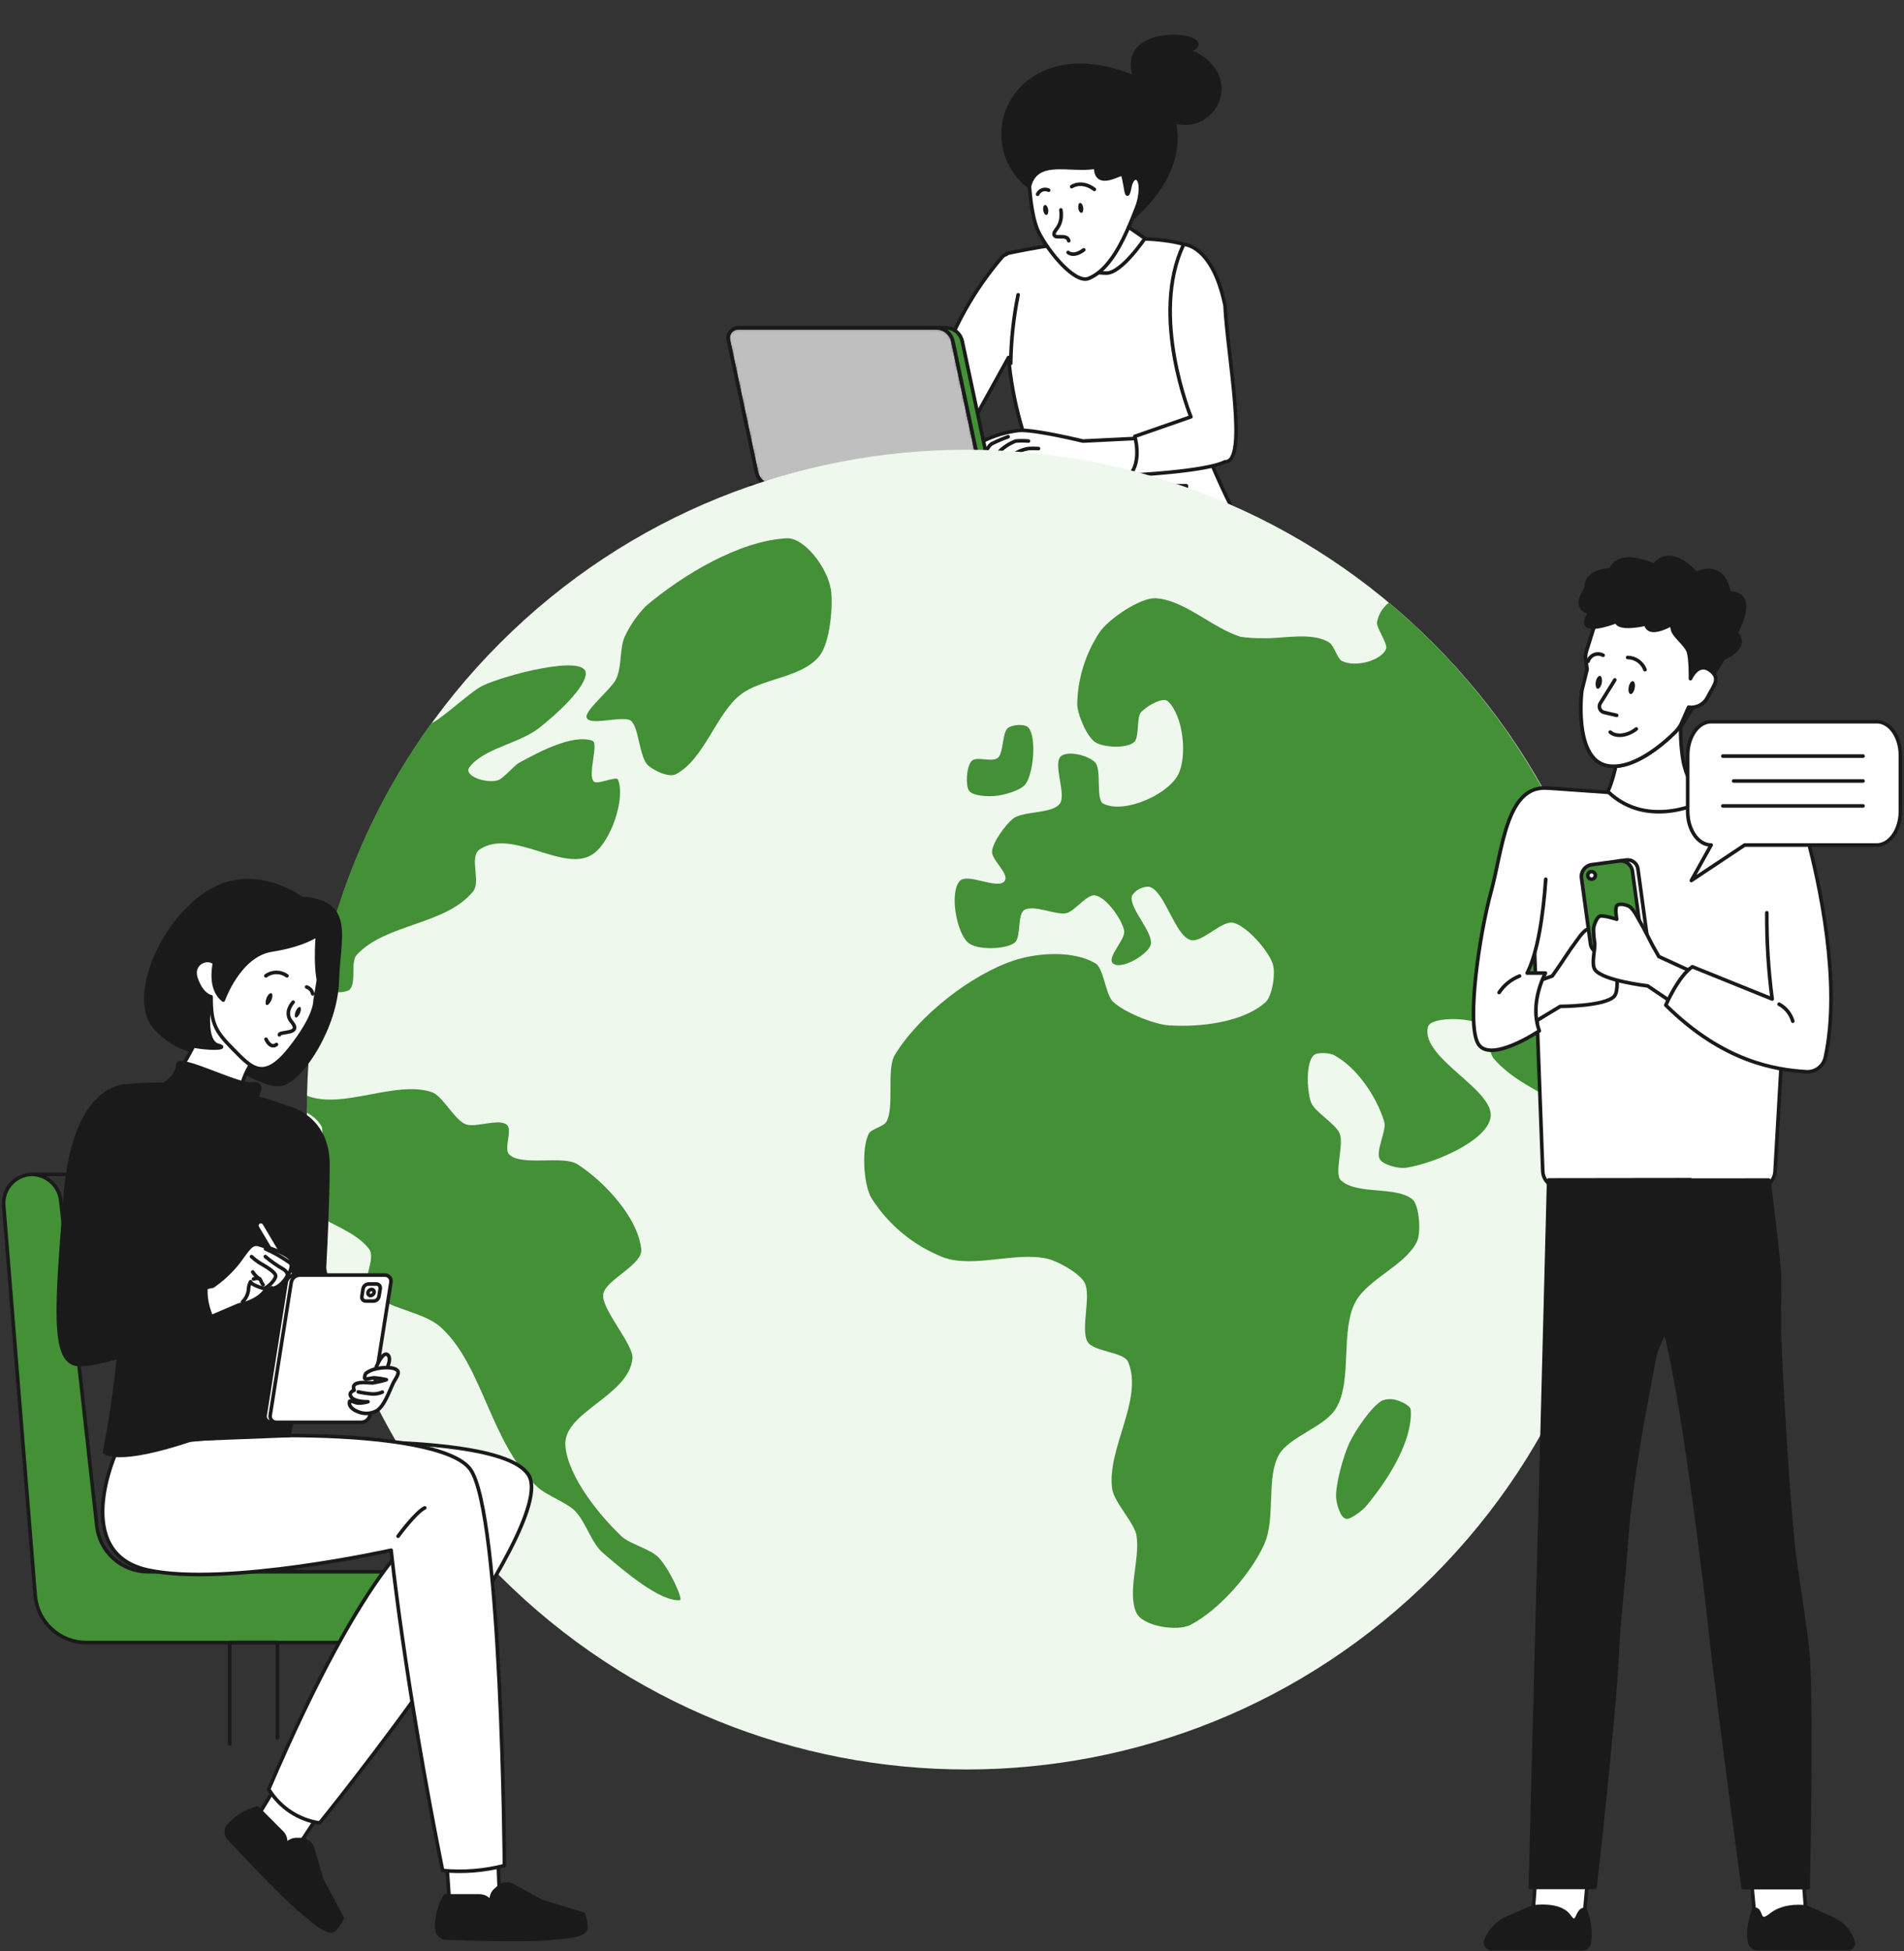 <svg width="530" height="543" viewBox="0 0 530 543" fill="none" xmlns="http://www.w3.org/2000/svg">
<rect x="0" y="0" width="530" height="543" fill="#333333" stroke="none"/>
<path d="M364.915 196.145V202.746H270.13V196.145C270.13 192.898 271.419 189.784 273.713 187.486C276.007 185.189 279.119 183.896 282.366 183.891H352.662C355.912 183.891 359.029 185.182 361.327 187.48C363.624 189.778 364.915 192.895 364.915 196.145Z" stroke="#191A19" stroke-miterlimit="10"/>
<path d="M367.258 235.875V202.747H267.754V247.687" stroke="#191A19" stroke-miterlimit="10"/>
<path d="M251.054 124.27C251.054 124.27 254.958 113.85 264.767 115.513C274.577 117.176 267.075 125.373 262.357 126.103C262.34 126.103 261.644 123.235 251.054 124.27Z" fill="white" stroke="#191A19" stroke-linecap="round" stroke-linejoin="round"/>
<path d="M244.555 130.177C243.265 131.466 240.159 131.568 242.246 128.768C243.962 126.521 246.281 124.809 248.933 123.829C253.583 121.759 255.399 122.132 259.608 121.25C263.817 120.367 264.598 122.047 266.057 122.845C269.537 124.746 270.368 125.068 271.234 126.986C272.099 128.904 273.067 131.382 270.368 131.382C267.67 131.382 267.738 127.308 265.277 127.461C262.816 127.614 261.696 131.382 260.016 131.382H259.388C257.945 131.382 257.877 130.194 258.743 128.31C259.608 126.426 260.576 124.746 260.576 124.746C259.162 125.498 258.03 126.689 257.351 128.14C256.197 130.584 255.993 131.534 253.957 131.534C251.92 131.534 251.988 129.973 254.093 126.443C252.869 127.164 251.857 128.194 251.156 129.43C250.138 131.382 249.595 131.246 248.237 131.246C246.54 131.246 246.54 128.327 249.731 126.409C249.731 126.545 249.035 125.696 244.555 130.177Z" fill="white" stroke="#191A19" stroke-linecap="round" stroke-linejoin="round"/>
<path d="M256.842 123.184C256.842 123.184 255.603 123.184 254.839 125.204L256.842 123.184Z" fill="white"/>
<path d="M256.842 123.184C256.842 123.184 255.603 123.184 254.839 125.204" stroke="#191A19" stroke-linecap="round" stroke-linejoin="round"/>
<path d="M281.62 258.735L288.408 270.598H294.212L296.758 267L290.479 251.726L281.62 258.735Z" fill="white" stroke="#191A19" stroke-linecap="round" stroke-linejoin="round"/>
<path d="M297.709 156.024L290.7 158.655C290.7 158.655 240.77 173.114 238.58 185.368C236.391 197.621 282.57 261.62 282.57 261.62C282.57 261.62 288.137 262.435 292.465 255.052C292.465 255.052 276.172 205.988 268.705 196.365C268.705 196.365 323.488 186.725 326.119 179.716C328.75 172.707 321.452 155.345 321.452 155.345L297.709 156.024Z" fill="#191A19" stroke="#191A19" stroke-linecap="round" stroke-linejoin="round"/>
<path d="M284.708 270.36C284.827 270.146 284.999 269.965 285.206 269.835C285.414 269.704 285.651 269.628 285.896 269.614C287.991 269.482 290.027 268.866 291.844 267.815C293.661 266.764 295.209 265.306 296.367 263.555C296.574 263.26 296.882 263.051 297.233 262.97C297.584 262.888 297.953 262.94 298.268 263.114C300.855 264.635 303.028 266.768 304.599 269.325C305.164 270.223 305.361 271.305 305.149 272.345C304.938 273.385 304.333 274.303 303.462 274.909L281.806 289.47C280.653 290.247 279.293 290.661 277.903 290.658H272.523C272.221 290.659 271.923 290.588 271.655 290.45C271.386 290.311 271.155 290.111 270.98 289.865C270.806 289.618 270.693 289.334 270.651 289.035C270.609 288.736 270.64 288.431 270.741 288.147C270.956 287.49 271.333 286.899 271.837 286.428C272.342 285.956 272.957 285.619 273.626 285.448C277.19 284.583 283.995 271.803 284.708 270.36Z" fill="#191A19"/>
<mask id="mask0_740_623" style="mask-type:luminance" maskUnits="userSpaceOnUse" x="270" y="262" width="36" height="29">
<path d="M284.709 270.361C284.828 270.147 285 269.966 285.207 269.835C285.415 269.705 285.652 269.629 285.897 269.614C287.992 269.483 290.028 268.867 291.845 267.816C293.662 266.764 295.21 265.306 296.368 263.555C296.575 263.26 296.883 263.052 297.234 262.97C297.585 262.889 297.954 262.94 298.269 263.114C300.856 264.636 303.029 266.769 304.6 269.326C305.165 270.224 305.362 271.305 305.15 272.345C304.939 273.385 304.334 274.304 303.463 274.909L281.807 289.471C280.654 290.248 279.294 290.662 277.904 290.659H272.524C272.222 290.66 271.924 290.588 271.656 290.45C271.387 290.312 271.156 290.111 270.981 289.865C270.807 289.619 270.694 289.334 270.652 289.035C270.61 288.736 270.641 288.432 270.742 288.147C270.957 287.491 271.334 286.9 271.838 286.428C272.343 285.956 272.958 285.62 273.627 285.449C277.191 284.583 283.996 271.804 284.709 270.361Z" fill="white"/>
</mask>
<g mask="url(#mask0_740_623)">
<path d="M284.709 270.361C284.828 270.147 285 269.966 285.207 269.835C285.415 269.705 285.652 269.629 285.897 269.614C287.992 269.483 290.028 268.867 291.845 267.816C293.662 266.764 295.21 265.306 296.368 263.555C296.575 263.26 296.883 263.052 297.234 262.97C297.585 262.889 297.954 262.94 298.269 263.114C300.856 264.636 303.029 266.769 304.6 269.326C305.165 270.224 305.362 271.305 305.15 272.345C304.939 273.385 304.334 274.304 303.463 274.909L281.807 289.471C280.654 290.248 279.294 290.662 277.904 290.659H272.524C272.222 290.66 271.924 290.588 271.656 290.45C271.387 290.312 271.156 290.111 270.981 289.865C270.807 289.619 270.694 289.334 270.652 289.035C270.61 288.736 270.641 288.432 270.742 288.147C270.957 287.491 271.334 286.9 271.838 286.428C272.343 285.956 272.958 285.62 273.627 285.449C277.191 284.583 283.996 271.804 284.709 270.361Z" fill="#BFBFBF" stroke="#191A19" stroke-linecap="round" stroke-linejoin="round"/>
</g>
<path d="M284.708 270.36C284.827 270.146 284.999 269.965 285.206 269.835C285.414 269.704 285.651 269.628 285.896 269.614C287.991 269.482 290.027 268.866 291.844 267.815C293.661 266.764 295.209 265.306 296.367 263.555C296.574 263.26 296.882 263.051 297.233 262.97C297.584 262.888 297.953 262.94 298.268 263.114C300.855 264.635 303.028 266.768 304.599 269.325C305.164 270.223 305.361 271.305 305.149 272.345C304.938 273.385 304.333 274.303 303.462 274.909L281.806 289.47C280.653 290.247 279.293 290.661 277.903 290.658H272.523C272.221 290.659 271.923 290.588 271.655 290.45C271.386 290.311 271.155 290.111 270.98 289.865C270.806 289.618 270.693 289.334 270.651 289.035C270.609 288.736 270.64 288.431 270.741 288.147C270.956 287.49 271.333 286.899 271.837 286.428C272.342 285.956 272.957 285.619 273.626 285.448C277.19 284.583 283.995 271.803 284.708 270.36Z" stroke="#191A19" stroke-linecap="round" stroke-linejoin="round"/>
<path d="M278.667 261.62L276.359 278.88L286.627 280.645L291.905 263.674L278.667 261.62Z" fill="white" stroke="#191A19" stroke-linecap="round" stroke-linejoin="round"/>
<path d="M314.136 160.64C314.764 163.016 313.678 170.823 311.489 171.926C303.003 176.424 288.985 188.372 285.879 201.151C281.942 217.342 277.563 266.848 277.563 266.848C277.563 266.848 281.076 272.533 290.275 269.902C290.275 269.902 307.348 228.73 308.655 208.585C317.494 202.722 326.891 197.748 336.708 193.735C344.991 190.612 349.505 185.419 351.151 180.972C355.53 169.092 346.773 149.88 346.773 149.88L314.357 156.397L314.136 160.64Z" fill="#191A19" stroke="#191A19" stroke-linecap="round" stroke-linejoin="round"/>
<path d="M275.917 274.62C275.732 274.459 275.507 274.349 275.266 274.301C275.025 274.253 274.776 274.27 274.543 274.348C271.607 275.35 260.796 278.829 254.55 278.54C250.002 278.32 248.576 280.899 248.152 282.868C248.096 283.14 248.096 283.42 248.152 283.691C248.208 283.963 248.319 284.22 248.477 284.447C248.636 284.675 248.84 284.867 249.076 285.013C249.312 285.158 249.575 285.255 249.849 285.295L284.963 290.607C286.009 290.772 287.078 290.528 287.948 289.924C288.817 289.32 289.42 288.403 289.63 287.366C290.271 284.424 290.178 281.37 289.359 278.472C289.249 278.128 289.013 277.837 288.699 277.658C288.384 277.479 288.014 277.424 287.662 277.505C285.614 277.964 283.488 277.943 281.45 277.442C279.413 276.942 277.519 275.976 275.917 274.62Z" fill="#191A19"/>
<mask id="mask1_740_623" style="mask-type:luminance" maskUnits="userSpaceOnUse" x="248" y="274" width="43" height="17">
<path d="M275.917 274.62C275.731 274.459 275.507 274.349 275.266 274.301C275.024 274.253 274.775 274.27 274.542 274.348C271.606 275.35 260.795 278.829 254.55 278.54C250.001 278.32 248.576 280.899 248.152 282.868C248.095 283.14 248.095 283.42 248.151 283.691C248.207 283.963 248.318 284.22 248.477 284.447C248.636 284.675 248.839 284.867 249.075 285.013C249.311 285.158 249.574 285.255 249.849 285.295L284.963 290.607C286.008 290.772 287.078 290.528 287.947 289.924C288.817 289.32 289.42 288.403 289.63 287.366C290.271 284.424 290.178 281.37 289.358 278.472C289.248 278.128 289.013 277.837 288.698 277.658C288.384 277.479 288.014 277.424 287.661 277.505C285.614 277.964 283.488 277.943 281.45 277.442C279.412 276.942 277.518 275.976 275.917 274.62Z" fill="white"/>
</mask>
<g mask="url(#mask1_740_623)">
<path d="M275.917 274.62C275.731 274.459 275.507 274.349 275.266 274.301C275.024 274.253 274.775 274.27 274.542 274.348C271.606 275.35 260.795 278.829 254.55 278.54C250.001 278.32 248.576 280.899 248.152 282.868C248.095 283.14 248.095 283.42 248.151 283.691C248.207 283.963 248.318 284.22 248.477 284.447C248.636 284.675 248.839 284.867 249.075 285.013C249.311 285.158 249.574 285.255 249.849 285.295L284.963 290.607C286.008 290.772 287.078 290.528 287.947 289.924C288.817 289.32 289.42 288.403 289.63 287.366C290.271 284.424 290.178 281.37 289.358 278.472C289.248 278.128 289.013 277.837 288.698 277.658C288.384 277.479 288.014 277.424 287.661 277.505C285.614 277.964 283.488 277.943 281.45 277.442C279.412 276.942 277.518 275.976 275.917 274.62Z" fill="#BFBFBF" stroke="#191A19" stroke-linecap="round" stroke-linejoin="round"/>
</g>
<path d="M275.917 274.62C275.732 274.459 275.507 274.349 275.266 274.301C275.025 274.253 274.776 274.27 274.543 274.348C271.607 275.35 260.796 278.829 254.55 278.54C250.002 278.32 248.576 280.899 248.152 282.868C248.096 283.14 248.096 283.42 248.152 283.691C248.208 283.963 248.319 284.22 248.477 284.447C248.636 284.675 248.84 284.867 249.076 285.013C249.312 285.158 249.575 285.255 249.849 285.295L284.963 290.607C286.009 290.772 287.078 290.528 287.948 289.924C288.817 289.32 289.42 288.403 289.63 287.366C290.271 284.424 290.178 281.37 289.359 278.472C289.249 278.128 289.013 277.837 288.699 277.658C288.384 277.479 288.014 277.424 287.662 277.505C285.614 277.964 283.488 277.943 281.45 277.442C279.413 276.942 277.519 275.976 275.917 274.62Z" stroke="#191A19" stroke-linecap="round" stroke-linejoin="round"/>
<path d="M351.593 156.906C324.863 164.357 290.7 158.604 290.7 158.604C291.281 153.643 291.15 148.626 290.309 143.703H321.74C322.862 143.707 323.974 143.489 325.011 143.06C326.048 142.632 326.99 142.003 327.782 141.208C329.352 139.616 330.23 137.469 330.226 135.234H288.731C287.611 130.142 286.083 124.338 284.132 117.923C282.416 111.896 281.279 105.718 280.737 99.475L270.045 118.789C270.045 118.789 268.688 123.49 261.848 123.625C255.009 123.761 255.789 121.283 261.712 101.987C265.435 90.821 271.285 80.482 278.938 71.54C279.255 71.167 279.684 70.905 280.16 70.793C280.16 70.641 280.16 70.556 280.16 70.556C316 63 329.5 68 329.5 68C317.23 103.64 351.593 156.906 351.593 156.906Z" fill="white" stroke="#191A19" stroke-linecap="round" stroke-linejoin="round"/>
<path d="M290.378 126.731C290.378 126.731 284.573 130.244 286.253 131.059C289.071 132.434 295.197 128.106 295.197 128.106C295.197 128.106 301.867 127.665 298.473 126.137L295.079 124.61L290.378 126.731Z" fill="white"/>
<mask id="mask2_740_623" style="mask-type:luminance" maskUnits="userSpaceOnUse" x="285" y="124" width="15" height="8">
<path d="M290.378 126.731C290.378 126.731 284.573 130.244 286.253 131.059C289.071 132.434 295.197 128.106 295.197 128.106C295.197 128.106 301.867 127.665 298.473 126.137L295.079 124.61L290.378 126.731Z" fill="white"/>
</mask>
<g mask="url(#mask2_740_623)">
<path opacity="0.2" d="M290.378 126.731C290.378 126.731 284.573 130.244 286.253 131.059C289.071 132.434 295.197 128.106 295.197 128.106C295.197 128.106 301.867 127.665 298.473 126.137L295.079 124.61L290.378 126.731Z" fill="#191A19"/>
</g>
<path d="M290.378 126.731C290.378 126.731 284.573 130.244 286.253 131.059C289.071 132.434 295.197 128.106 295.197 128.106C295.197 128.106 301.867 127.665 298.473 126.137L295.079 124.61L290.378 126.731Z" stroke="#191A19" stroke-linecap="round" stroke-linejoin="round"/>
<path d="M297.981 74.12C297.981 74.12 301.375 89.564 305.618 89.564C309.861 89.564 318.703 66.33 318.703 66.33L312.831 62.308L297.981 74.12Z" fill="white"/>
<path d="M297.981 74.12C297.981 74.12 303.757 76 308 76C312.243 76 318.703 66.33 318.703 66.33L312.831 62.308L297.981 74.12Z" stroke="#191A19" stroke-linecap="round" stroke-linejoin="round"/>
<path d="M286.253 44.777C286.253 44.777 286.253 58.795 289.07 64.498C291.887 70.2 299.25 79 303 77.5C312.5 73.7 316.5 55 319.5 51C319.839 49.201 322.47 47.577 318.567 46.796C314.341 45.982 314.375 52.057 314.375 52.057L308.163 36.24L293.805 33.83L289.002 36.019L286.253 44.777Z" fill="white" stroke="#191A19" stroke-linecap="round" stroke-linejoin="round"/>
<path d="M295.316 58.421C296 63.5 292.757 64.131 293.5 65.5C294.043 66.503 297 65 297.5 67" stroke="#191A19" stroke-linecap="round" stroke-linejoin="round"/>
<path d="M297.326 70.253C297.326 70.253 298.777 71.704 301.679 69.527" stroke="#191A19" stroke-linecap="round" stroke-linejoin="round"/>
<path d="M288.833 54.059C288.959 53.782 289.139 53.533 289.362 53.326C289.585 53.118 289.847 52.957 290.132 52.852C290.418 52.746 290.721 52.698 291.026 52.71C291.33 52.722 291.629 52.794 291.905 52.922" stroke="#191A19" stroke-linecap="round" stroke-linejoin="round"/>
<path d="M298.319 51.938C298.319 51.938 301.018 50.003 304.633 52.702" stroke="#191A19" stroke-linecap="round" stroke-linejoin="round"/>
<path d="M291.786 58.337C291.888 59.084 291.684 59.763 291.294 59.813C290.903 59.864 290.513 59.287 290.394 58.524C290.275 57.76 290.513 57.098 290.886 57.047C291.26 56.996 291.667 57.573 291.786 58.337Z" fill="#191A19"/>
<path d="M301.527 57.759C301.645 58.523 301.425 59.185 301.051 59.236C300.678 59.287 300.254 58.71 300.152 57.963C300.05 57.216 300.254 56.52 300.644 56.469C301.035 56.419 301.374 56.996 301.527 57.759Z" fill="#191A19"/>
<path d="M333.145 12.289C333.256 13.22 331.815 13.765 330.688 14.001C346.59 20.407 338.442 37.259 326.786 33.813C330.089 48.199 317 59 315.5 60.5C320 49.5 315.5 47 314.5 52C313.5 57 313.5 51.5 312.5 48.5C312.266 47.799 305 53 305 46.5C297.794 47.784 288.5 43.778 286.5 52C269.5 38.5 283.5 8 316.008 21.61C310.955 8.174 332.723 8.754 333.145 12.289Z" fill="#191A19" stroke="#191A19"/>
<path d="M317.209 121.962L301.442 122.743C301.442 122.743 288.187 119.501 283.69 119.773C280.191 120.187 276.789 121.191 273.626 122.743C272.199 123.804 271.099 125.245 270.452 126.901C270.321 127.716 270.321 128.547 270.452 129.362C270.451 129.792 270.614 130.207 270.907 130.522C271.2 130.837 271.601 131.029 272.031 131.059C275.051 131.28 280.058 131.551 281.246 130.058C281.246 130.058 280.262 131.229 282.044 131.229C283.826 131.229 286.253 128.411 286.253 128.411L291.582 128.191C291.582 128.191 293.873 131.042 300.78 131.229C301.901 131.066 303 130.775 304.056 130.363L316.869 132.06L318.566 129.871V122.454L317.209 121.962Z" fill="white" stroke="#191A19" stroke-linecap="round" stroke-linejoin="round"/>
<path d="M272.863 129.854C272.863 129.854 274.34 124.559 276.037 123.507C277.532 122.764 279.067 122.107 280.636 121.538" stroke="#191A19" stroke-linecap="round" stroke-linejoin="round"/>
<path d="M276.529 129.854C276.704 128.606 277.071 127.393 277.615 126.256C279.009 124.698 280.754 123.493 282.706 122.743C283.897 122.629 285.096 122.629 286.287 122.743" stroke="#191A19" stroke-linecap="round" stroke-linejoin="round"/>
<path d="M281.603 128.87C281.603 128.87 282.078 126.613 282.672 126.137C283.774 125.484 284.988 125.04 286.253 124.831C287.19 124.76 288.132 124.76 289.07 124.831" stroke="#191A19" stroke-linecap="round" stroke-linejoin="round"/>
<path d="M314.442 132.264C314.442 132.264 335.744 131.264 341 128.5C347.568 128.822 341.662 98.798 341 85C337.5 68 329.5 68 329.5 68C319.962 87.823 331.5 116 331.5 116L315.885 121.436C315.885 121.436 317.939 128.327 314.442 132.264Z" fill="white" stroke="#191A19" stroke-linecap="round" stroke-linejoin="round"/>
<path d="M283.403 82.029C282.126 88.315 281.439 94.707 281.349 101.122" stroke="#191A19" stroke-linecap="round" stroke-linejoin="round"/>
<path d="M263.444 91.21H256.655L266.007 135.234H272.795C273.245 135.252 273.693 135.162 274.102 134.973C274.511 134.784 274.869 134.5 275.147 134.146C275.426 133.792 275.616 133.376 275.703 132.934C275.789 132.492 275.77 132.036 275.646 131.603L267.823 94.825C267.584 93.829 267.028 92.938 266.238 92.285C265.448 91.633 264.467 91.256 263.444 91.21Z" fill="#191A19"/>
<path d="M263.444 91.21H256.655L266.007 135.234H272.795C273.245 135.252 273.693 135.162 274.102 134.973C274.511 134.784 274.869 134.5 275.147 134.146C275.426 133.792 275.616 133.376 275.703 132.934C275.789 132.492 275.77 132.036 275.646 131.603L267.823 94.825C267.584 93.829 267.028 92.938 266.238 92.285C265.448 91.633 264.467 91.256 263.444 91.21Z" fill="#439037" stroke="#191A19" stroke-linecap="round" stroke-linejoin="round"/>
<path d="M275.663 131.602H311.303V133.299C311.303 133.562 311.251 133.823 311.15 134.066C311.05 134.309 310.902 134.529 310.716 134.715C310.53 134.901 310.309 135.049 310.066 135.149C309.824 135.25 309.563 135.302 309.3 135.302H277.614C277.351 135.302 277.091 135.25 276.848 135.149C276.605 135.049 276.384 134.901 276.198 134.715C276.012 134.529 275.865 134.309 275.764 134.066C275.664 133.823 275.612 133.562 275.612 133.299V131.602H275.663Z" fill="#191A19"/>
<mask id="mask3_740_623" style="mask-type:luminance" maskUnits="userSpaceOnUse" x="275" y="131" width="37" height="5">
<path d="M275.663 131.602H311.303V133.299C311.303 133.562 311.251 133.823 311.15 134.066C311.05 134.309 310.902 134.529 310.716 134.715C310.53 134.901 310.309 135.049 310.066 135.149C309.824 135.25 309.563 135.302 309.3 135.302H277.614C277.351 135.302 277.091 135.25 276.848 135.149C276.605 135.049 276.384 134.901 276.198 134.715C276.012 134.529 275.865 134.309 275.764 134.066C275.664 133.823 275.612 133.562 275.612 133.299V131.602H275.663Z" fill="white"/>
</mask>
<g mask="url(#mask3_740_623)">
<path opacity="0.2" d="M275.663 131.602H311.303V133.299C311.303 133.562 311.251 133.823 311.15 134.066C311.05 134.309 310.902 134.529 310.716 134.715C310.53 134.901 310.309 135.049 310.066 135.149C309.824 135.25 309.563 135.302 309.3 135.302H277.614C277.351 135.302 277.091 135.25 276.848 135.149C276.605 135.049 276.384 134.901 276.198 134.715C276.012 134.529 275.865 134.309 275.764 134.066C275.664 133.823 275.612 133.562 275.612 133.299V131.602H275.663Z" fill="white"/>
</g>
<path d="M275.663 131.602H311.303V133.299C311.303 133.562 311.251 133.823 311.15 134.066C311.05 134.309 310.902 134.529 310.716 134.715C310.53 134.901 310.309 135.049 310.066 135.149C309.824 135.25 309.563 135.302 309.3 135.302H277.614C277.351 135.302 277.091 135.25 276.848 135.149C276.605 135.049 276.384 134.901 276.198 134.715C276.012 134.529 275.865 134.309 275.764 134.066C275.664 133.823 275.612 133.562 275.612 133.299V131.602H275.663Z" stroke="#191A19" stroke-linecap="round" stroke-linejoin="round"/>
<path d="M270.181 135.234H214.99C213.962 135.188 212.977 134.809 212.184 134.154C211.391 133.498 210.833 132.603 210.594 131.602L202.787 94.825C202.663 94.392 202.643 93.937 202.73 93.495C202.817 93.054 203.007 92.639 203.286 92.286C203.564 91.933 203.923 91.651 204.332 91.464C204.741 91.277 205.189 91.19 205.638 91.21H260.83C261.854 91.253 262.836 91.629 263.626 92.282C264.417 92.934 264.972 93.827 265.208 94.825L273.032 131.602C273.156 132.035 273.175 132.492 273.088 132.934C273.002 133.376 272.811 133.791 272.533 134.145C272.255 134.5 271.897 134.783 271.488 134.972C271.079 135.162 270.631 135.251 270.181 135.234Z" fill="#191A19"/>
<mask id="mask4_740_623" style="mask-type:luminance" maskUnits="userSpaceOnUse" x="202" y="91" width="72" height="45">
<path d="M270.181 135.234H214.99C213.962 135.189 212.977 134.809 212.184 134.154C211.391 133.499 210.833 132.603 210.594 131.602L202.787 94.825C202.663 94.393 202.643 93.937 202.73 93.496C202.817 93.054 203.007 92.64 203.286 92.287C203.564 91.933 203.923 91.651 204.332 91.464C204.741 91.277 205.189 91.19 205.638 91.21H260.83C261.854 91.253 262.836 91.629 263.626 92.282C264.417 92.935 264.972 93.828 265.208 94.825L273.032 131.602C273.156 132.036 273.175 132.492 273.088 132.934C273.002 133.376 272.811 133.791 272.533 134.146C272.255 134.5 271.897 134.784 271.488 134.973C271.079 135.162 270.631 135.252 270.181 135.234Z" fill="white"/>
</mask>
<g mask="url(#mask4_740_623)">
<path d="M270.181 135.234H214.99C213.962 135.189 212.977 134.809 212.184 134.154C211.391 133.499 210.833 132.603 210.594 131.602L202.787 94.825C202.663 94.393 202.643 93.937 202.73 93.496C202.817 93.054 203.007 92.64 203.286 92.287C203.564 91.933 203.923 91.651 204.332 91.464C204.741 91.277 205.189 91.19 205.638 91.21H260.83C261.854 91.253 262.836 91.629 263.626 92.282C264.417 92.935 264.972 93.828 265.208 94.825L273.032 131.602C273.156 132.036 273.175 132.492 273.088 132.934C273.002 133.376 272.811 133.791 272.533 134.146C272.255 134.5 271.897 134.784 271.488 134.973C271.079 135.162 270.631 135.252 270.181 135.234Z" fill="#BFBFBF" stroke="#191A19" stroke-linecap="round" stroke-linejoin="round"/>
</g>
<path d="M270.181 135.234H214.99C213.962 135.188 212.977 134.809 212.184 134.154C211.391 133.498 210.833 132.603 210.594 131.602L202.787 94.825C202.663 94.392 202.643 93.937 202.73 93.495C202.817 93.054 203.007 92.639 203.286 92.286C203.564 91.933 203.923 91.651 204.332 91.464C204.741 91.277 205.189 91.19 205.638 91.21H260.83C261.854 91.253 262.836 91.629 263.626 92.282C264.417 92.934 264.972 93.827 265.208 94.825L273.032 131.602C273.156 132.035 273.175 132.492 273.088 132.934C273.002 133.376 272.811 133.791 272.533 134.145C272.255 134.5 271.897 134.783 271.488 134.972C271.079 135.162 270.631 135.251 270.181 135.234Z" stroke="#191A19" stroke-linecap="round" stroke-linejoin="round"/>
<path d="M209.067 224.844V135.217H330.226C330.228 136.34 330.007 137.453 329.576 138.49C329.145 139.527 328.512 140.468 327.714 141.259C326.922 142.054 325.98 142.683 324.943 143.112C323.906 143.54 322.794 143.758 321.672 143.754H221.609V238.166" stroke="#191A19" stroke-linecap="round" stroke-linejoin="round"/>
<path d="M398.893 438.633C470.605 366.921 470.605 250.652 398.893 178.94C327.181 107.227 210.912 107.227 139.199 178.94C67.487 250.652 67.487 366.921 139.199 438.633C210.912 510.346 327.181 510.346 398.893 438.633Z" fill="#EEF8ED"/>
<path d="M175.576 200.538C173.454 198.943 163.288 202.405 163.254 199.384C163.254 197.382 170.043 191.747 171.384 189.201C173.285 185.485 172.3 180.308 174.065 176.812C175.537 173.798 177.479 171.036 179.819 168.632C190.137 159.909 205.887 150.456 219.023 149.794C223.741 149.556 230.207 157.668 231.276 163.999C231.904 167.749 231.276 178.9 227.882 182.803C222.892 188.692 211.929 188.76 206.107 193.342C199.319 198.671 196.026 211.247 188.219 215.405C186.047 216.559 181.923 214.285 180.514 213.097C177.901 210.942 177.935 202.354 175.576 200.538Z" fill="#439037"/>
<path d="M388.397 389.532C387.18 389.243 385.905 389.319 384.731 389.753C381.693 391.45 377.264 398.119 375.702 401.378C373.903 405.095 371.748 413.156 371.918 416.652C372.019 418.604 373.14 422.474 374.752 422.677C375.974 422.83 379.198 420.42 380.335 419.062C386.208 412.036 393.234 401.106 392.708 392.4C392.64 391.076 389.721 389.854 388.397 389.532Z" fill="#439037"/>
<path d="M277.064 221.498C279.271 221.277 284.141 220.089 285.55 218.104C287.722 214.896 288.554 205.239 286.297 202.507C285.329 201.37 281.765 201.607 280.543 202.609C278.965 203.916 279.389 209.397 277.811 210.857C276.233 212.316 271.769 210.28 270.411 211.824C269.054 213.369 268.714 218.443 269.716 220.005C270.717 221.566 275.129 221.685 277.064 221.498Z" fill="#439037"/>
<path d="M386.598 167.733C384.831 169.096 383.648 171.08 383.288 173.282C383.203 174.776 386.241 179.086 385.868 180.41C384.917 183.652 377.382 185.943 373.479 183.906C372.308 183.278 371.289 179.714 370.169 178.934C365.434 175.641 356.422 177.865 351.84 177.593C349.655 177.66 347.468 177.529 345.306 177.203C337.55 174.827 329.489 166.799 321.546 166.477C317.626 166.324 308.749 171.958 305.983 176.099C302.14 181.972 300.018 188.804 299.856 195.82C299.856 198.739 302.504 204.934 304.812 206.495C307.12 208.057 313.586 208.379 315.708 206.495C317.184 205.222 316.336 199.843 317.541 198.298C318.746 196.754 323.65 193.801 325.093 195.141C329.489 199.266 330.541 210.687 327.893 215.677C325.059 221.023 313.264 226.539 307.154 223.687C304.897 222.635 306.764 214.2 304.846 212.181C302.928 210.161 297.158 208.786 295.291 210.484C293.017 212.639 296.886 220.989 295.037 223.62C292.966 226.539 284.769 225.622 281.969 227.828C279.898 229.526 276.402 234.244 276.147 236.925C275.927 239.216 280.95 243.12 279.711 245.071C278.014 247.889 269.257 242.678 267.102 245.224C264.233 248.618 266.304 259.616 269.528 262.365C271.938 264.436 279.813 264.283 282.41 262.365C284.277 260.94 283.14 254.694 285.023 253.32C287.501 251.521 294.052 254.83 296.903 254.1C299.178 253.523 302.606 248.754 304.88 249.162C307.935 249.705 312.347 255.865 312.924 259.039C313.366 261.398 308.02 266.439 309.768 268.068C311.923 270.053 319.153 265.861 320.222 263.163C321.58 259.769 313.909 252.607 315.131 249.179C315.65 248.415 316.353 247.793 317.173 247.369C317.994 246.945 318.908 246.733 319.832 246.752C324.261 247.804 326.96 260.329 331.423 261.585C334.58 262.484 340.079 256.035 343.303 256.799C347.071 257.698 353.147 264.572 354.318 268.339C355.132 270.97 354.114 277.266 352.264 278.913C345.917 284.564 334.088 285.888 325.398 285.345C321.257 285.073 312.84 281.696 309.802 278.743C307.697 276.689 307.256 269.425 304.897 268.051C298.753 264.487 288.978 265.064 282.223 267.287C270.343 271.224 255.782 282.561 249.078 293.593C246.668 297.598 249.078 308.324 246.685 312.261C245.921 313.5 242.493 314.196 241.831 315.486C239.794 319.406 240.338 329.538 242.527 333.34C247.33 340.942 254.462 346.788 262.859 350.006C271.192 352.857 282.664 348.309 291.489 350.26C294.29 350.888 300.315 354.147 301.859 356.845C303.879 360.392 300.756 369.71 302.674 373.291C304.235 376.244 312.857 376.142 314.028 379.01C318.372 389.363 308.003 403.296 309.581 414.345C310.124 418.078 315.894 423.883 316.37 427.413C317.371 433.964 313.739 442.84 316.285 448.729C317.982 452.581 327.791 454.126 331.474 452.123C339.434 447.965 348.174 437.918 351.84 429.907C355.234 422.593 352.332 411.239 356.032 404.79C359.036 399.698 368.659 397.17 371.849 391.976C376.601 384.288 372.936 370.151 377.399 362.124C380.895 355.861 391.061 352.212 394.37 345.627C395.694 343.031 395.032 335.224 393.148 333.747C388.532 329.98 377.654 332.61 373.241 328.452C371.306 326.636 374.14 318.49 372.936 315.52C371.731 312.55 365.875 309.478 364.891 306.644C363.907 303.81 363.33 295.884 365.689 293.661C366.741 292.693 370.254 292.999 371.442 293.661C377.823 297.242 383.186 305.116 385.325 312.194C386.054 314.603 382.745 320.493 384.12 322.648C385.121 324.226 389.466 325.262 391.333 324.973C399.513 323.7 413.548 317.573 414.872 311.192C416.569 303.368 395.219 294.509 397.493 285.735C398.206 282.952 409.034 283.054 412.19 285.09C414.397 286.516 414.21 292.71 415.805 294.594C420.15 299.686 426.939 303.165 433.065 306.338C435.95 307.815 443.622 308.239 445.234 310.887C447.338 314.281 441.178 323.463 442.366 327.044C444.109 331.78 446.633 336.192 449.833 340.095C455.339 308.342 452.395 275.7 441.295 245.446C430.195 215.192 411.332 188.39 386.598 167.733Z" fill="#439037"/>
<path d="M172.944 427.481C166.155 420.964 158.128 410.645 157.381 402.431C156.515 392.927 175.065 388.616 176.05 377.992C176.406 374.156 167.173 364.109 167.92 360.087C168.667 356.065 178.952 351.992 178.493 347.647C177.577 338.771 168.158 328.775 160.758 324.006C156.77 321.426 145.229 324.634 141.767 321.29C140.07 319.695 142.769 314.502 141.088 313.025C138.933 311.124 132.297 313.942 129.599 312.856C126.476 311.6 123.183 304.913 120.196 303.929C110.098 300.534 95.35 308.867 85.439 304.913C85.439 306.203 85.439 307.493 85.439 308.782V309.682C87.18 310.543 88.627 311.902 89.597 313.585C89.867 315.041 89.813 316.538 89.437 317.969C89.062 319.401 88.374 320.732 87.425 321.867C86.977 322.149 86.46 322.301 85.931 322.309C86.305 327.553 86.915 332.729 87.73 337.837C92.822 341.045 99.44 343.183 102.75 347.596C104.769 350.295 100.459 356.506 102.75 359.137C107.315 364.313 117.6 364.754 122.657 369.32C134.537 380.029 136.421 401.684 149.727 413.92C152.052 416.059 157.619 418.112 159.91 420.319C163.117 423.441 164.441 429.263 167.886 432.199C173.792 437.29 183.789 445.776 189.27 445.301C190.255 445.216 186.487 436.815 183.33 433.421C180.971 431.011 175.439 429.772 172.944 427.481Z" fill="#439037"/>
<path d="M92.228 275.772C93.826 276.314 95.568 276.242 97.115 275.569C99.441 273.753 97.387 267.762 99.322 265.691C107.519 256.9 124.032 257.511 131.72 248.024C133.876 245.36 130.583 238.469 133.417 236.45C142.599 230.119 157.177 243.374 165.222 237.553C169.974 234.158 174.2 222.278 172.01 216.932C171.603 215.931 166.444 218.324 165.408 217.577C163.321 216.067 166.8 206.784 164.899 206.139C159.418 204.272 150.287 209.109 144.534 212.248C142.955 213.131 140.172 216.627 138.628 217.119C135.352 218.154 128.937 215.914 130.651 213.555C134.486 208.311 144.415 206.936 149.88 202.727C154.683 199.011 163.151 191.289 163.049 187.334C162.897 181.937 139.968 188.013 134.198 190.898C130.804 192.595 123.506 199.639 120.044 201.319C105 222.092 94.499 245.801 89.224 270.902C90.14 272.887 90.819 275.178 92.228 275.772Z" fill="#439037"/>
<path d="M489.337 330.516H434.214C432.979 330.513 431.794 330.032 430.905 329.175C430.016 328.318 429.493 327.151 429.445 325.917L425.66 224.224C425.635 223.556 425.75 222.891 425.999 222.271C426.248 221.65 426.625 221.09 427.106 220.625C427.586 220.161 428.16 219.803 428.788 219.575C429.416 219.347 430.085 219.254 430.752 219.302L495.243 223.851C496.484 223.93 497.645 224.49 498.479 225.413C499.313 226.335 499.753 227.547 499.707 228.789L494.106 325.951C494.049 327.179 493.523 328.338 492.635 329.188C491.747 330.037 490.566 330.513 489.337 330.516Z" fill="white" stroke="#191A19" stroke-linecap="round" stroke-linejoin="round"/>
<path d="M450.235 269.826C450.63 268.45 450.903 267.042 451.05 265.617C451.05 264.701 450.541 262.664 449.76 262.223C448.979 261.782 444.957 262.512 444.957 262.512C444.957 262.512 445.907 259.372 445.262 258.659C444.618 257.946 442.564 258.235 441.766 258.659C440.46 259.253 438.881 261.867 437.999 263.004C436.929 264.395 435.063 267.365 434.061 268.791C433.586 269.504 432.093 271.608 432.093 271.608L419.822 275.987L420.484 288.41L434.316 280.06C434.316 280.06 446.722 280.06 449.336 277.26C450.608 275.8 449.947 271.642 450.235 269.826Z" fill="white" stroke="#191A19" stroke-linecap="round" stroke-linejoin="round"/>
<path d="M430.277 244.674C429.581 254.518 428.105 264.853 425.101 270.793H430.192C430.192 270.793 425.576 279.058 428.495 286.865C428.495 286.865 414.477 296.285 411.354 290.26C408.231 284.235 411.846 259.881 415.054 248.17C418.261 236.46 419.245 218.47 430.684 219.319" fill="white"/>
<path d="M430.277 244.674C429.581 254.518 428.105 264.853 425.101 270.793H430.192C430.192 270.793 425.576 279.058 428.495 286.865C428.495 286.865 414.477 296.284 411.354 290.26C408.231 284.235 411.846 259.881 415.054 248.17C418.261 236.46 419.245 218.47 430.684 219.319" stroke="#191A19" stroke-linecap="round" stroke-linejoin="round"/>
<path d="M422.997 271.609C420.668 272.518 418.676 274.124 417.294 276.208" stroke="#191A19" stroke-linecap="round" stroke-linejoin="round"/>
<path d="M450.371 239.634L452.679 239.329C453.056 239.276 453.439 239.299 453.807 239.395C454.175 239.491 454.521 239.66 454.824 239.89C455.126 240.12 455.381 240.408 455.572 240.737C455.763 241.066 455.887 241.43 455.937 241.807L458.534 260.866C458.587 261.243 458.564 261.628 458.468 261.997C458.372 262.366 458.204 262.713 457.974 263.017C457.744 263.321 457.456 263.577 457.127 263.77C456.798 263.963 456.434 264.089 456.056 264.141L453.748 264.447L450.371 239.634Z" fill="white" stroke="#191A19" stroke-linecap="round" stroke-linejoin="round"/>
<path d="M446.445 265.456L454.063 264.418C455.874 264.171 457.142 262.503 456.895 260.692L454.406 242.429C454.16 240.618 452.491 239.35 450.68 239.597L443.063 240.635C441.252 240.882 439.984 242.55 440.23 244.361L442.719 262.623C442.966 264.434 444.634 265.702 446.445 265.456Z" fill="#439037"/>
<path d="M446.445 265.456L454.063 264.418C455.874 264.171 457.142 262.503 456.895 260.692L454.406 242.429C454.16 240.618 452.491 239.35 450.68 239.597L443.063 240.635C441.252 240.882 439.984 242.55 440.23 244.361L442.719 262.623C442.966 264.434 444.634 265.702 446.445 265.456Z" stroke="#191A19" stroke-linecap="round" stroke-linejoin="round"/>
<path d="M441.987 243.758C442.006 243.895 442.052 244.027 442.122 244.147C442.192 244.266 442.285 244.37 442.395 244.454C442.505 244.537 442.631 244.598 442.765 244.633C442.899 244.668 443.038 244.677 443.175 244.658C443.312 244.639 443.444 244.593 443.564 244.523C443.683 244.453 443.787 244.36 443.871 244.25C443.954 244.14 444.015 244.014 444.05 243.88C444.085 243.746 444.094 243.607 444.075 243.47C444.033 243.195 443.885 242.947 443.663 242.779C443.441 242.611 443.163 242.536 442.887 242.57C442.749 242.589 442.617 242.634 442.498 242.704C442.378 242.774 442.274 242.867 442.19 242.977C442.107 243.088 442.046 243.214 442.011 243.348C441.976 243.481 441.968 243.621 441.987 243.758Z" fill="white" stroke="#191A19" stroke-linecap="round" stroke-linejoin="round"/>
<path d="M443.922 262.546C443.684 261.133 443.57 259.702 443.583 258.269C443.752 257.352 444.414 255.384 445.28 254.976C446.145 254.569 450.032 255.808 450.032 255.808C450.032 255.808 449.421 252.567 450.151 251.939C450.88 251.311 452.883 251.82 453.545 252.261C454.784 252.991 456.057 255.774 456.803 256.996C457.703 258.507 459.23 261.646 460.062 263.191C460.469 263.954 461.759 266.195 461.759 266.195L472.723 271.218L467.631 280.434L458.636 274.358C458.636 274.358 446.298 272.949 444.007 269.894C442.887 268.418 444.007 264.43 443.922 262.546Z" fill="white" stroke="#191A19" stroke-linecap="round" stroke-linejoin="round"/>
<path d="M494.276 229.078C494.548 227.856 494.836 226.651 495.159 225.463C495.225 225.155 495.375 224.872 495.592 224.644C495.81 224.417 496.087 224.254 496.391 224.175C496.696 224.096 497.017 224.103 497.317 224.196C497.618 224.288 497.888 224.463 498.095 224.699L498.519 225.157C500.767 227.552 502.382 230.468 503.22 233.643C506.207 244.963 512.673 273.407 508.091 294.282C507.828 295.454 507.16 296.496 506.203 297.223C505.246 297.95 504.064 298.315 502.864 298.253C494.463 297.744 479.766 295.64 463.694 279.721C463.694 279.721 467.088 271.761 471.076 269.029L493.309 278.007C492.255 270.052 491.756 262.033 491.816 254.009" fill="white"/>
<path d="M494.276 229.078C494.548 227.856 494.836 226.651 495.159 225.463C495.225 225.155 495.375 224.872 495.592 224.644C495.81 224.417 496.087 224.254 496.391 224.175C496.696 224.096 497.017 224.103 497.317 224.196C497.618 224.288 497.888 224.463 498.095 224.699L498.519 225.157C500.767 227.552 502.382 230.468 503.22 233.643C506.207 244.963 512.673 273.407 508.091 294.282C507.828 295.454 507.16 296.496 506.203 297.223C505.246 297.95 504.064 298.315 502.864 298.253C494.463 297.744 479.766 295.64 463.694 279.721C463.694 279.721 467.088 271.761 471.076 269.029L493.309 278.007C492.255 270.052 491.756 262.033 491.816 254.009" stroke="#191A19" stroke-linecap="round" stroke-linejoin="round"/>
<path d="M495.227 279.449C496.146 279.945 496.957 280.619 497.613 281.432C498.269 282.245 498.756 283.181 499.046 284.184" stroke="#191A19" stroke-linecap="round" stroke-linejoin="round"/>
<path d="M465.306 206.404L479.749 183.238C479.749 183.238 487.233 180.132 483.228 176.144C483.228 176.144 489.66 165.011 481.31 165.011C481.31 165.011 480.241 155.965 472.162 159.614C472.162 159.614 465.136 151.264 460.435 157.357C460.435 157.357 450.795 152.656 448.317 158.562C448.317 158.562 441.274 158.562 441.529 163.789C441.529 163.789 437.099 169.695 442.937 170.391C442.937 170.391 441.393 175.092 448.3 175.092C455.208 175.092 463.727 183.578 463.727 183.578L465.425 192.267L465.306 206.404Z" fill="#191A19" stroke="#191A19" stroke-linecap="round" stroke-linejoin="round"/>
<path d="M474.708 222.697C474.708 222.697 459.009 231.318 447.554 220.27C447.554 220.27 450.439 214.839 451.44 201.346L468.089 198.376C467.609 202.965 467.78 207.599 468.598 212.14C469.701 217.283 472.705 222.001 474.708 222.697Z" fill="white"/>
<path d="M474.708 222.697C474.708 222.697 459.009 231.318 447.554 220.27C447.554 220.27 450.439 214.839 451.44 201.346L468.089 198.376C467.609 202.965 467.78 207.599 468.598 212.14C469.701 217.283 472.705 222.001 474.708 222.697Z" stroke="#191A19" stroke-linecap="round" stroke-linejoin="round"/>
<path d="M444.295 172.648L441.665 181.032C441.374 181.918 441.292 182.859 441.427 183.781L441.8 186.259L440.426 191.775C440.358 192.06 440.307 192.349 440.273 192.64C439.984 195.542 438.864 211.02 447.062 213.006C454.308 214.703 463.133 206.896 466.324 203.723C467.118 202.935 467.752 202.002 468.191 200.973L470.024 196.798C471.071 196.954 472.14 196.779 473.083 196.298C474.026 195.818 474.796 195.055 475.285 194.117C476.982 190.723 479.188 188.805 475.913 186.463C472.637 184.121 470.567 188.873 470.567 188.873C470.567 188.873 470.669 182.899 469.888 181.1C469.107 179.301 466.409 177.213 465.713 175.652C465.372 174.443 465.144 173.204 465.034 171.952C465.034 171.952 453.833 172.258 445.874 169.22L444.295 172.648Z" fill="white" stroke="#191A19" stroke-linecap="round" stroke-linejoin="round"/>
<path d="M444.295 172.648L441.665 181.032C441.374 181.918 441.292 182.859 441.427 183.781L441.8 186.259L440.426 191.775C440.358 192.06 440.307 192.349 440.273 192.64C439.984 195.542 438.864 211.02 447.062 213.006C454.308 214.703 463.133 206.896 466.324 203.723C467.118 202.935 467.752 202.002 468.191 200.973L470.024 196.798C471.071 196.954 472.14 196.779 473.083 196.298C474.026 195.818 474.796 195.055 475.285 194.117C476.982 190.723 479.188 188.805 475.913 186.463C472.637 184.121 470.567 188.873 470.567 188.873C470.567 188.873 470.669 182.899 469.888 181.1C469.107 179.301 466.409 177.213 465.713 175.652C465.372 174.443 465.144 173.204 465.034 171.952C465.034 171.952 453.833 172.258 445.874 169.22L444.295 172.648Z" fill="white" stroke="#191A19" stroke-linecap="round" stroke-linejoin="round"/>
<path d="M449.506 189.212L445.399 195.814C445.283 196.034 445.217 196.278 445.206 196.527C445.195 196.775 445.239 197.024 445.334 197.254C445.43 197.484 445.575 197.69 445.759 197.857C445.943 198.025 446.162 198.15 446.4 198.224L450.015 199.072" stroke="#191A19" stroke-linecap="round" stroke-linejoin="round"/>
<path d="M455.479 202.857C452.967 204.86 449.777 205.148 448.232 203.739" stroke="#191A19" stroke-linecap="round" stroke-linejoin="round"/>
<path d="M455.039 191.452C454.886 192.436 454.377 193.149 453.901 193.149C453.426 193.149 453.189 192.216 453.358 191.248C453.528 190.281 454.02 189.551 454.495 189.551C454.971 189.551 455.242 190.519 455.039 191.452Z" fill="#191A19"/>
<path d="M445.89 189.976C445.721 190.96 445.212 191.673 444.753 191.673C444.295 191.673 444.041 190.74 444.193 189.772C444.346 188.805 444.872 188.075 445.33 188.075C445.789 188.075 446.043 189.009 445.89 189.976Z" fill="#191A19"/>
<path d="M442.055 184.052C442.18 183.637 442.397 183.255 442.689 182.934C442.981 182.614 443.342 182.363 443.744 182.2C444.146 182.037 444.58 181.966 445.013 181.993C445.446 182.02 445.868 182.144 446.247 182.355" stroke="#191A19" stroke-linecap="round" stroke-linejoin="round"/>
<path d="M453.07 182.966C454.124 182.98 455.149 183.312 456.012 183.917C456.875 184.523 457.535 185.374 457.907 186.361" stroke="#191A19" stroke-linecap="round" stroke-linejoin="round"/>
<path d="M468.377 171.816C468.377 171.816 459.196 178.503 458.11 173.666C458.11 173.666 450.473 175.499 449.963 172.936C449.963 172.936 442.326 175.991 441.478 173.615C440.629 171.239 447.57 164.926 447.57 164.926L463.71 166.979L468.377 171.816Z" fill="#191A19" stroke="#191A19" stroke-linecap="round" stroke-linejoin="round"/>
<path d="M420.824 533.308C419.236 533.82 417.78 534.673 416.557 535.808C415.335 536.942 414.375 538.331 413.747 539.876C413.624 540.146 413.574 540.444 413.602 540.74C413.631 541.035 413.736 541.318 413.908 541.561C414.079 541.803 414.312 541.996 414.581 542.12C414.851 542.244 415.148 542.296 415.444 542.269H440.409C440.889 542.274 441.355 542.105 441.72 541.793C442.085 541.481 442.325 541.047 442.395 540.572C442.803 537.441 442.382 534.257 441.173 531.34L442.548 515.963H427.969L426.849 530.678L420.824 533.308Z" fill="white" stroke="#191A19" stroke-linecap="round" stroke-linejoin="round"/>
<path d="M436.726 533.156C439.34 536.805 438.695 531.34 441.105 531.34C442.314 534.257 442.736 537.441 442.327 540.572C442.257 541.048 442.018 541.481 441.652 541.793C441.287 542.105 440.822 542.275 440.341 542.269H415.376C415.081 542.296 414.783 542.245 414.513 542.12C414.244 541.996 414.011 541.803 413.84 541.561C413.668 541.319 413.563 541.036 413.535 540.74C413.506 540.445 413.556 540.147 413.679 539.876C414.308 538.331 415.267 536.943 416.49 535.808C417.712 534.673 419.169 533.82 420.756 533.309L426.713 530.678C426.713 530.678 434.13 529.507 436.726 533.156Z" fill="#191A19" stroke="#191A19" stroke-linecap="round" stroke-linejoin="round"/>
<path d="M431.091 328.361L426 525.23H443.99C443.99 525.23 449.556 476.013 450.201 459.448C450.49 452.049 452 439.083 452.509 431.615C453.409 418.225 455.496 403.307 460.639 377.307C461.47 373.115 466.511 365.868 467.58 361.71C469.668 353.614 470.55 328.31 470.55 328.31L431.091 328.361Z" fill="#191A19" stroke="#191A19" stroke-linecap="round" stroke-linejoin="round"/>
<path d="M508.533 533.308C510.858 534.326 514.439 535.837 515.797 540.402C515.854 540.623 515.859 540.853 515.814 541.076C515.768 541.299 515.672 541.509 515.532 541.689C515.393 541.869 515.215 542.015 515.011 542.115C514.806 542.216 514.582 542.269 514.354 542.269H489.389C488.795 542.269 488.222 542.052 487.778 541.658C487.334 541.263 487.05 540.72 486.979 540.131C486.68 537.139 487.123 534.119 488.269 531.34L486.877 515.963H501.473L502.576 530.678L508.533 533.308Z" fill="white" stroke="#191A19" stroke-linecap="round" stroke-linejoin="round"/>
<path d="M515.796 540.402C515.853 540.623 515.858 540.853 515.813 541.076C515.767 541.299 515.671 541.509 515.531 541.689C515.392 541.869 515.214 542.015 515.01 542.116C514.805 542.216 514.581 542.269 514.353 542.269H489.388C488.794 542.269 488.221 542.052 487.777 541.658C487.333 541.264 487.049 540.72 486.978 540.131C486.679 537.139 487.122 534.119 488.268 531.34C490.61 530.949 489.1 536.024 492.952 532.901C496.805 529.778 502.575 530.678 502.575 530.678L508.532 533.308C510.857 534.276 514.438 535.837 515.796 540.402Z" fill="#191A19" stroke="#191A19" stroke-linecap="round" stroke-linejoin="round"/>
<path d="M492.375 328.395C492.375 328.395 494.92 347.963 495.294 354.531C495.497 358.418 495.158 366.224 495.294 370.111C495.769 385.08 497.636 415 499.112 429.884C499.876 437.725 502.778 453.254 503.304 461.112C504.391 477.116 503.304 525.298 503.304 525.298H485.23C485.23 525.298 477.898 470.989 475.997 452.762C475.318 446.296 467.817 382.042 462.709 368.04C461.741 365.359 459.535 360.861 458.618 358.163C456.79 352.503 455.461 346.693 454.647 340.801C454.376 337.712 454.189 328.429 454.189 328.429L492.375 328.395Z" fill="#191A19" stroke="#191A19" stroke-linecap="round" stroke-linejoin="round"/>
<path d="M476.321 200.838H522.449C526.064 200.838 529 205.03 529 210.206V225.803C529 230.894 526.064 235.154 522.449 235.154H485.655L470.805 245.032L476.321 235.154C472.706 235.154 469.787 230.962 469.787 225.803V210.206C469.787 205.03 472.706 200.838 476.321 200.838Z" fill="white" stroke="#191A19" stroke-linecap="round" stroke-linejoin="round"/>
<path d="M518.596 210.41H479.579" stroke="#191A19" stroke-linecap="round" stroke-linejoin="round"/>
<path d="M518.596 217.333H482.583" stroke="#191A19" stroke-linecap="round" stroke-linejoin="round"/>
<path d="M518.596 224.275H479.579" stroke="#191A19" stroke-linecap="round" stroke-linejoin="round"/>
<path d="M9.374 326.818H51.922C53.85 326.972 55.664 327.799 57.044 329.155C58.425 330.511 59.285 332.309 59.474 334.234L69.504 424.675C69.885 428.171 71.544 431.402 74.163 433.749C76.782 436.095 80.176 437.391 83.692 437.387" stroke="#191A19" stroke-linecap="round" stroke-linejoin="round"/>
<path d="M125 448.774V457.107H24.02C20.433 457.106 16.977 455.754 14.342 453.319C11.706 450.885 10.084 447.548 9.798 443.972L1.024 335.439C0.936 334.306 1.09 333.168 1.476 332.099C1.862 331.03 2.471 330.056 3.262 329.24C4.053 328.425 5.009 327.787 6.066 327.37C7.122 326.952 8.256 326.764 9.391 326.818C11.318 326.972 13.129 327.8 14.507 329.156C15.885 330.512 16.741 332.31 16.926 334.234L26.956 424.675C27.345 428.174 29.012 431.405 31.636 433.751C34.261 436.097 37.658 437.391 41.178 437.387H113.63C116.647 437.391 119.539 438.593 121.671 440.728C123.803 442.863 125 445.757 125 448.774Z" fill="#439037" stroke="#191A19" stroke-linecap="round" stroke-linejoin="round"/>
<mask id="mask5_740_623" style="mask-type:luminance" maskUnits="userSpaceOnUse" x="63" y="457" width="15" height="29">
<path d="M77.225 483.617V457.107H63.92V485.297" fill="white"/>
</mask>
<g mask="url(#mask5_740_623)">
<path d="M103.022 537.332H77.225V454.172H63.92V537.332H38.123C35.985 537.332 33.934 538.181 32.423 539.693C30.911 541.205 30.061 543.255 30.061 545.393H111.083C111.085 544.334 110.878 543.285 110.474 542.306C110.07 541.327 109.476 540.437 108.727 539.688C107.978 538.939 107.088 538.345 106.109 537.941C105.13 537.537 104.081 537.33 103.022 537.332Z" stroke="#191A19" stroke-linecap="round" stroke-linejoin="round"/>
</g>
<path d="M77.226 483.617V457.108H63.92V485.298" stroke="#191A19" stroke-linecap="round" stroke-linejoin="round"/>
<path d="M124.05 514.149L125.34 532.495L139.205 532.087L138.442 512.282L124.05 514.149Z" fill="white" stroke="#191A19" stroke-linecap="round" stroke-linejoin="round"/>
<path d="M124.322 539.317C124.322 539.317 146.605 540.216 153.954 539.317C156.245 539.045 161.591 538.995 162.898 537.094C163.543 536.177 162.388 532.664 162.388 532.664L150.763 529.134L142.736 524.722C142.114 524.376 141.4 524.234 140.693 524.316C139.987 524.398 139.324 524.701 138.798 525.18L137.882 526.011C137.504 526.355 137.209 526.779 137.018 527.252C136.827 527.725 136.745 528.235 136.779 528.744V529.134L135.455 528.218C134.883 527.818 134.201 527.605 133.503 527.607H123.914C122.239 530.364 121.446 533.568 121.64 536.788C121.671 537.476 121.968 538.124 122.468 538.596C122.969 539.068 123.634 539.327 124.322 539.317Z" fill="#191A19" stroke="#191A19" stroke-linecap="round" stroke-linejoin="round"/>
<path d="M79.28 493.002L70.081 508.175L81.248 516.389L91.787 500.402L79.28 493.002Z" fill="white" stroke="#191A19" stroke-linecap="round" stroke-linejoin="round"/>
<path d="M117.889 425.608C117.889 425.608 102.716 432.669 74.798 497.907C76.329 500.418 78.394 502.562 80.846 504.187C83.298 505.812 86.077 506.878 88.987 507.309C88.987 507.309 155.718 425.065 147.199 410.572C139.205 396.995 64.938 402.086 64.938 402.086L65.905 434.671C65.905 434.671 110.574 432.397 117.889 425.608Z" fill="white" stroke="#191A19" stroke-linecap="round" stroke-linejoin="round"/>
<path d="M83.879 249.971C83.879 249.971 70.539 239.941 57.488 248.63C44.437 257.32 36.172 277.855 43.147 285.968C45.255 288.36 47.876 290.245 50.815 291.483C53.754 292.72 56.934 293.277 60.118 293.113C60.118 293.113 73.339 303.295 78.787 301.598C84.235 299.901 93.468 285.747 93.875 273.069C94.282 260.392 98.389 251.04 83.879 249.971Z" fill="#191A19" stroke="#191A19" stroke-linecap="round" stroke-linejoin="round"/>
<path d="M70.606 294.928C70.606 294.928 66.907 300.02 67.093 304.364L49.681 298.323C49.681 298.323 56.961 287.749 58.693 277.397C60.424 267.044 70.606 294.928 70.606 294.928Z" fill="white"/>
<path d="M70.606 294.928C70.606 294.928 66.907 300.02 67.093 304.364L49.681 298.323C49.681 298.323 56.961 287.749 58.693 277.397C60.424 267.044 70.606 294.928 70.606 294.928Z" stroke="#191A19" stroke-linecap="round" stroke-linejoin="round"/>
<path d="M32.37 404.088C32.37 404.088 19.472 432.244 41.212 436.928C62.953 441.612 108.877 431.396 108.877 431.396C108.877 431.396 112.611 467.748 123.201 520.53C128.974 521.078 134.798 520.613 140.41 519.155C140.41 519.155 139.748 420.89 130.889 408.84C122.03 396.791 55.706 397.724 32.37 404.088Z" fill="white" stroke="#191A19" stroke-linecap="round" stroke-linejoin="round"/>
<path d="M29.111 404.123C29.111 404.123 32.319 407.721 53.601 400.525L80.416 399.489C80.416 399.489 90.429 354.142 87.205 337.255C85.403 327.449 82.999 317.762 80.009 308.251C65.811 302.876 50.578 300.793 35.459 302.158C34.64 302.24 33.886 302.643 33.365 303.279C32.843 303.916 32.595 304.733 32.675 305.553C33.999 318.179 37.919 359.42 29.111 404.123Z" fill="#191A19" stroke="#191A19" stroke-linecap="round" stroke-linejoin="round"/>
<path d="M80.144 308.251C80.144 308.251 91.277 310.729 91.277 324.001C91.277 337.273 89.987 358.826 89.987 358.826L104.379 378.327C104.379 378.327 98.219 381.721 97.285 387.474C97.285 387.474 75.765 369.773 74.543 363.714C73.322 357.655 80.144 308.251 80.144 308.251Z" fill="#191A19" stroke="#191A19" stroke-linecap="round" stroke-linejoin="round"/>
<path d="M82.453 355.449L83.522 359.403L80.552 356.586L71.659 341.617C71.51 341.362 71.467 341.059 71.54 340.773C71.613 340.487 71.796 340.241 72.05 340.089C72.304 339.94 72.608 339.897 72.894 339.97C73.18 340.044 73.425 340.227 73.577 340.48L82.453 355.449Z" fill="white" stroke="#191A19" stroke-linecap="round" stroke-linejoin="round"/>
<path d="M59.253 357.909C61.855 356.105 64.186 353.939 66.177 351.477C68.977 347.811 69.911 345.656 72.117 346.385C74.323 347.115 82.3 349.237 81.112 351.782C81.15 352.872 80.795 353.938 80.111 354.786C79.553 355.934 78.74 356.938 77.734 357.722C76.156 358.876 75.647 358.384 75.647 358.384C75.647 358.384 74.544 359.301 73.831 359.063C73.831 359.063 72.134 362.033 66.448 363.17L51.174 369.687L49.613 359.878L59.253 357.909Z" fill="white" stroke="#191A19" stroke-linecap="round" stroke-linejoin="round"/>
<path d="M70.013 349.695C70.687 350.322 71.414 350.89 72.185 351.392C73.221 352.037 76.852 353.938 76.734 355.143C76.615 356.348 74.137 358.69 73.339 358.537C72.542 358.385 69.69 357.315 69.758 356.671C69.498 357.172 69.315 357.71 69.215 358.266C69.212 359.015 69.061 359.757 68.769 360.447C68.478 361.137 68.053 361.763 67.518 362.288" stroke="#191A19" stroke-linecap="round" stroke-linejoin="round"/>
<path d="M80.111 354.804C79.928 354.156 79.51 353.6 78.94 353.242C77.138 352.212 75.433 351.019 73.849 349.678" stroke="#191A19" stroke-linecap="round" stroke-linejoin="round"/>
<path d="M81.113 351.8C80.713 351.403 80.262 351.061 79.772 350.782C77.914 349.53 75.949 348.445 73.9 347.54" stroke="#191A19" stroke-linecap="round" stroke-linejoin="round"/>
<path d="M70.573 355.924C70.573 355.924 71.778 355.5 72.27 355.924C72.762 356.348 72.694 356.942 73.237 357.519" stroke="#191A19" stroke-linecap="round" stroke-linejoin="round"/>
<path d="M72.219 355.89C71.473 355.384 70.838 354.731 70.352 353.972" stroke="#191A19" stroke-linecap="round" stroke-linejoin="round"/>
<path d="M36.969 340.938C36.749 345.181 34.491 362.458 34.491 362.458C41.976 360.028 49.677 358.323 57.488 357.366C57.488 357.366 56.3 361.915 59.779 368.415C59.779 368.415 27.771 380.974 21.186 379.633C14.601 378.292 15.67 364.087 18.199 332.537C20.727 300.987 35.594 302.175 35.594 302.175" fill="#191A19"/>
<path d="M36.969 340.938C36.749 345.181 34.491 362.458 34.491 362.458C41.976 360.028 49.677 358.323 57.488 357.366C57.488 357.366 56.3 361.915 59.779 368.415C59.779 368.415 27.771 380.974 21.186 379.633C14.601 378.292 15.67 364.087 18.199 332.537C20.727 300.987 35.594 302.175 35.594 302.175" stroke="#191A19" stroke-linecap="round" stroke-linejoin="round"/>
<path d="M45.727 301.717C45.727 301.717 49.478 299.425 49.478 296.387C49.478 293.35 66.229 302.192 70.065 301.683C73.9 301.173 71.762 304.483 71.354 305.416C70.387 308.505 67.604 312.324 45.727 301.717Z" fill="#191A19" stroke="#191A19" stroke-linecap="round" stroke-linejoin="round"/>
<path d="M89.394 268.012L87.697 278.551C87.697 278.551 87.985 282.76 80.619 291.958C73.254 301.157 69.927 297.05 64.87 291.958C59.812 286.867 58.726 284.661 58.76 277.38C58.76 277.38 56.163 277.006 54.568 272.288C52.973 267.57 58.794 265.737 60.271 268.741L68.977 264.38L74.408 257.846L77.514 253.705L83.878 256.081L90.666 260.154L89.394 268.012Z" fill="white" stroke="#191A19" stroke-linecap="round" stroke-linejoin="round"/>
<path d="M81.605 278.89C81.605 278.89 78.89 281.673 81.164 284.355C84.236 288.004 77.769 286.884 77.769 287.97" stroke="#191A19" stroke-linecap="round" stroke-linejoin="round"/>
<path d="M76.955 290.663C76.955 290.663 75.504 292.114 74.053 289.212" stroke="#191A19" stroke-linecap="round" stroke-linejoin="round"/>
<path d="M75.546 278.314C75.156 279.213 74.545 279.824 74.189 279.671C73.832 279.519 73.866 278.653 74.189 277.754C74.511 276.854 75.19 276.243 75.546 276.396C75.903 276.549 75.937 277.397 75.546 278.314Z" fill="#191A19"/>
<path d="M83.504 281.928C83.165 282.743 82.622 283.286 82.299 283.15C81.977 283.014 81.994 282.234 82.299 281.453C82.605 280.672 83.182 280.078 83.504 280.231C83.827 280.384 83.861 281.114 83.504 281.928Z" fill="#191A19"/>
<path d="M79.874 271.558C79.022 270.935 77.994 270.599 76.938 270.599C75.882 270.599 74.854 270.935 74.002 271.558" stroke="#191A19" stroke-linecap="round" stroke-linejoin="round"/>
<path d="M85.356 274.665C85.778 274.809 86.156 275.059 86.453 275.392C86.751 275.725 86.957 276.129 87.053 276.565" stroke="#191A19" stroke-linecap="round" stroke-linejoin="round"/>
<path d="M60.696 264.38C60.696 264.38 56.877 274.087 62.156 278.296C62.156 278.296 66.534 265.788 75.597 264.38C84.66 262.971 88.376 260.154 88.376 260.154C88.376 260.154 87.29 272.509 89.768 275.547C92.246 278.585 92.195 261.325 92.195 261.325L89.768 255.402L76.632 250.226L65.38 255.504L60.696 264.38Z" fill="#191A19" stroke="#191A19" stroke-linecap="round" stroke-linejoin="round"/>
<path d="M58.37 279.01C58.37 279.01 56.571 289.804 60.695 290.89C64.819 291.976 54.789 292.18 49.596 289.787C44.403 287.394 56.469 277.669 56.469 277.669L58.37 279.01Z" fill="#191A19" stroke="#191A19" stroke-linecap="round" stroke-linejoin="round"/>
<path d="M81.995 354.838H83.947L77.464 395.807H75.512C75.258 395.812 75.005 395.76 74.774 395.654C74.542 395.549 74.337 395.392 74.174 395.197C74.011 395.001 73.894 394.771 73.832 394.524C73.77 394.278 73.764 394.02 73.815 393.77L79.653 356.874C79.756 356.32 80.044 355.817 80.469 355.448C80.894 355.078 81.432 354.863 81.995 354.838Z" fill="white" stroke="#191A19" stroke-linecap="round" stroke-linejoin="round"/>
<path d="M76.853 395.806H100.613C101.181 395.791 101.726 395.58 102.156 395.209C102.586 394.838 102.874 394.329 102.972 393.77L108.81 356.874C108.861 356.624 108.855 356.367 108.793 356.12C108.731 355.873 108.614 355.643 108.451 355.448C108.288 355.252 108.083 355.096 107.852 354.99C107.62 354.884 107.368 354.832 107.113 354.837H83.421C82.854 354.855 82.311 355.068 81.881 355.438C81.452 355.809 81.163 356.316 81.062 356.874L75.224 393.77C75.174 394.014 75.178 394.265 75.237 394.507C75.295 394.749 75.406 394.975 75.561 395.17C75.717 395.364 75.913 395.522 76.136 395.632C76.36 395.742 76.604 395.801 76.853 395.806Z" fill="white" stroke="#191A19" stroke-linecap="round" stroke-linejoin="round"/>
<path d="M101.835 362.068H103.99C104.352 362.057 104.699 361.921 104.971 361.682C105.244 361.444 105.425 361.118 105.484 360.761L105.84 358.606C105.871 358.446 105.865 358.281 105.823 358.123C105.782 357.966 105.705 357.82 105.599 357.696C105.493 357.572 105.36 357.473 105.211 357.408C105.062 357.342 104.9 357.311 104.737 357.316H102.582C102.221 357.329 101.876 357.463 101.601 357.697C101.327 357.931 101.14 358.252 101.071 358.606L100.732 360.761C100.698 360.923 100.702 361.089 100.742 361.249C100.783 361.409 100.859 361.557 100.965 361.683C101.071 361.809 101.205 361.909 101.356 361.976C101.506 362.043 101.67 362.074 101.835 362.068Z" stroke="#191A19" stroke-linecap="round" stroke-linejoin="round"/>
<path d="M102.428 359.691C102.408 359.797 102.411 359.906 102.439 360.01C102.466 360.114 102.517 360.211 102.587 360.293C102.658 360.374 102.745 360.439 102.844 360.482C102.943 360.525 103.05 360.544 103.158 360.54C103.392 360.526 103.616 360.436 103.794 360.282C103.972 360.129 104.094 359.921 104.142 359.691C104.163 359.585 104.159 359.475 104.131 359.37C104.104 359.265 104.053 359.168 103.983 359.085C103.913 359.002 103.826 358.936 103.727 358.891C103.628 358.846 103.521 358.824 103.413 358.826C103.176 358.84 102.95 358.933 102.772 359.09C102.594 359.247 102.473 359.458 102.428 359.691Z" stroke="#191A19" stroke-linecap="round" stroke-linejoin="round"/>
<path d="M104.041 382.162C104.041 382.162 106.298 375.577 107.978 377.071C109.302 378.275 107.044 382.162 107.044 382.162H104.041Z" fill="white" stroke="#191A19" stroke-linecap="round" stroke-linejoin="round"/>
<path d="M109.54 384.707C109.93 383.961 111.237 382.247 110.728 381.534C109.896 380.21 106.01 380.533 104.516 380.974C103.549 381.171 102.638 381.582 101.852 382.179C101.631 382.484 101.326 383.384 101.58 383.655C101.835 383.927 103.515 383.435 104.16 383.418C105.303 383.511 106.437 383.687 107.554 383.944C106.289 384.341 104.995 384.642 103.685 384.843C102.327 384.843 97.354 384.012 98.593 386.897C98.593 386.897 96.76 387.457 97.813 388.832C98.865 390.206 102.429 390.087 102.429 390.087C101.616 390.315 100.778 390.44 99.934 390.461C98.508 390.461 97.405 389.375 97.269 390.138C97.066 391.309 98.135 392.294 99.645 392.854C100.386 393.17 101.182 393.334 101.988 393.334C102.793 393.334 103.589 393.17 104.33 392.854C106.858 391.937 108.454 386.863 109.54 384.707Z" fill="white" stroke="#191A19" stroke-linecap="round" stroke-linejoin="round"/>
<path d="M99.73 387.338C101.045 387.625 102.377 387.824 103.718 387.932C104.645 387.951 105.565 387.772 106.417 387.406" stroke="#191A19" stroke-linecap="round" stroke-linejoin="round"/>
<path d="M63.767 511.637C63.767 511.637 78.855 527.98 84.659 532.529C86.475 533.954 90.277 537.62 92.517 537.298C93.62 537.111 95.266 533.818 95.266 533.818L89.581 523.126L87.001 514.369C86.804 513.691 86.401 513.091 85.847 512.653C85.294 512.215 84.617 511.961 83.912 511.925H82.673C82.171 511.902 81.67 511.99 81.207 512.184C80.743 512.377 80.328 512.672 79.992 513.045L79.72 513.351L79.432 511.756C79.306 511.073 78.975 510.445 78.481 509.957L71.693 503.168C68.586 503.923 65.785 505.611 63.665 508.005C63.208 508.505 62.963 509.164 62.982 509.841C63.001 510.519 63.282 511.163 63.767 511.637Z" fill="#191A19" stroke="#191A19" stroke-linecap="round" stroke-linejoin="round"/>
<path d="M110.812 427.509C110.812 427.509 115.597 420.924 118.228 419.617" stroke="#191A19" stroke-linecap="round" stroke-linejoin="round"/>
</svg>
